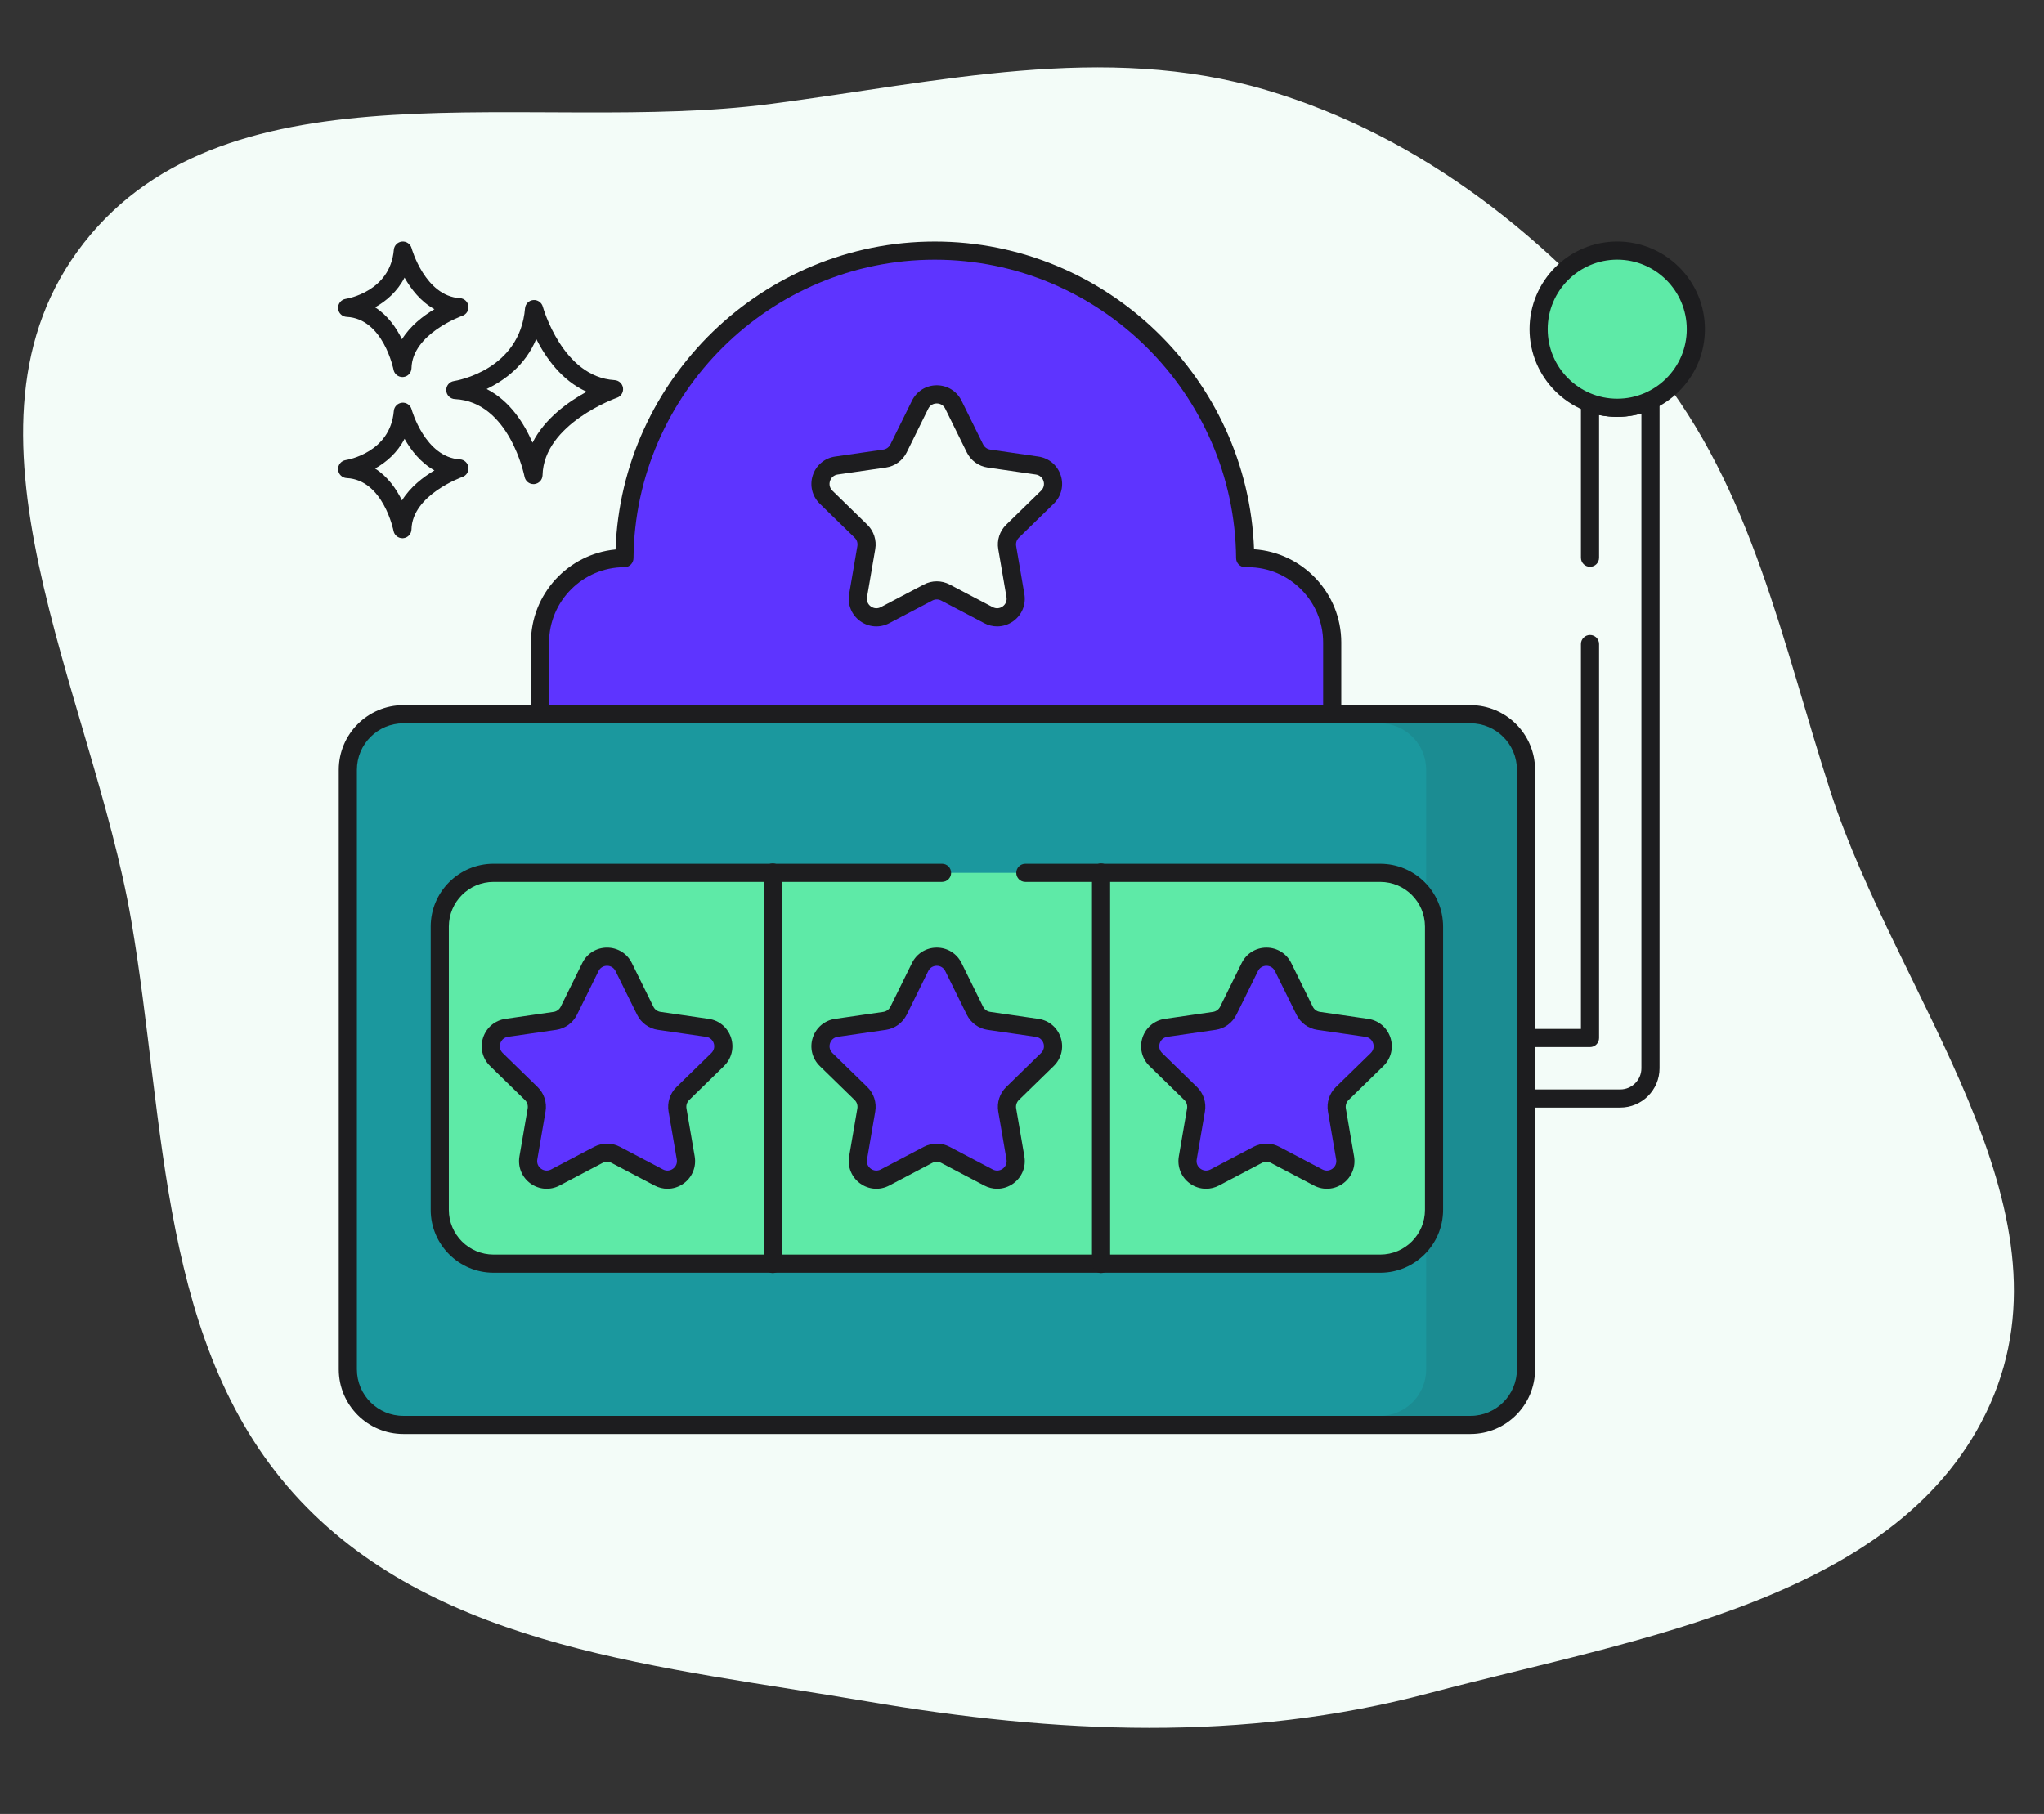 <svg width="169" height="150" viewBox="0 0 169 150" fill="none" xmlns="http://www.w3.org/2000/svg">
<rect x="0" y="0" width="169" height="150" fill="#333333" stroke="none"/>
<path fill-rule="evenodd" clip-rule="evenodd" d="M151.362 65.503C156.874 82.503 171.846 99.742 164.55 116.099C157.339 132.266 135.402 135.445 118.125 140.022C102.794 144.083 87.326 143.364 71.698 140.695C54.926 137.831 36.409 136.388 24.825 124.089C13.059 111.597 13.744 92.915 10.846 76.087C7.591 57.187 -4.964 35.297 6.919 20.103C19.014 4.638 44.012 11.145 63.62 8.607C77.547 6.805 91.261 3.457 104.701 7.449C117.643 11.293 128.342 19.878 136.74 30.327C144.918 40.501 147.35 53.128 151.362 65.503Z" fill="#F3FCF8"/>
<path d="M103.168 46.153H102.953C102.823 32.088 91.388 20.723 77.288 20.723C63.188 20.723 51.753 32.088 51.628 46.153C47.773 46.153 44.648 49.278 44.648 53.133V59.063H110.148V53.133C110.148 49.278 107.023 46.153 103.168 46.153Z" fill="#5E34FF"/>
<path d="M103.686 45.42C103.169 31.324 91.476 19.973 77.288 19.973C63.091 19.973 51.396 31.332 50.894 45.438C46.974 45.809 43.898 49.118 43.898 53.133V59.063C43.898 59.477 44.233 59.813 44.648 59.813H110.148C110.562 59.813 110.898 59.477 110.898 59.063V53.133C110.898 49.045 107.708 45.688 103.686 45.42ZM109.398 58.313H45.398V53.133C45.398 49.698 48.193 46.903 51.628 46.903C52.039 46.903 52.374 46.572 52.378 46.16C52.499 32.548 63.673 21.474 77.287 21.474C90.9 21.474 102.077 32.548 102.203 46.16C102.207 46.572 102.541 46.903 102.953 46.903H103.168C106.603 46.903 109.398 49.698 109.398 53.133V58.313Z" fill="#1D1D1F"/>
<path d="M133.713 33.724C132.923 33.724 132.163 33.584 131.463 33.324V85.839H126.168V90.839H133.963C135.343 90.839 136.463 89.724 136.463 88.339V33.113C135.628 33.503 134.698 33.724 133.713 33.724Z" fill="#F3FCF8"/>
<path d="M136.865 32.481C136.649 32.344 136.378 32.325 136.145 32.434C134.755 33.083 133.131 33.143 131.723 32.62C131.493 32.535 131.236 32.568 131.034 32.708C130.833 32.848 130.713 33.078 130.713 33.324V46.12C130.713 46.534 131.048 46.87 131.463 46.87C131.877 46.87 132.213 46.534 132.213 46.12V34.319C133.359 34.56 134.585 34.519 135.713 34.194V88.338C135.713 89.303 134.928 90.088 133.963 90.088H126.918V86.588H131.463C131.877 86.588 132.213 86.252 132.213 85.838V53.257C132.213 52.843 131.877 52.507 131.463 52.507C131.048 52.507 130.713 52.843 130.713 53.257V85.088H126.168C125.753 85.088 125.418 85.424 125.418 85.838V90.838C125.418 91.252 125.753 91.588 126.168 91.588H133.963C135.755 91.588 137.213 90.13 137.213 88.338V33.114C137.213 32.858 137.082 32.619 136.865 32.481Z" fill="#1D1D1F"/>
<path d="M50.812 31.434C46.511 31.176 44.897 25.422 44.881 25.363C44.785 25.012 44.45 24.779 44.09 24.812C43.727 24.845 43.441 25.133 43.41 25.496C42.98 30.603 37.753 31.478 37.532 31.512C37.151 31.57 36.876 31.907 36.896 32.292C36.916 32.678 37.224 32.985 37.609 33.003C42.123 33.216 43.359 39.362 43.371 39.425C43.44 39.78 43.751 40.033 44.107 40.033C44.128 40.033 44.149 40.032 44.17 40.031C44.552 39.999 44.849 39.684 44.858 39.301C44.955 35.046 50.953 32.912 51.014 32.891C51.352 32.774 51.56 32.434 51.511 32.08C51.462 31.725 51.169 31.455 50.812 31.434ZM44.029 36.607C43.351 35.042 42.175 33.153 40.236 32.169C41.702 31.466 43.441 30.212 44.337 28.032C45.113 29.568 46.437 31.472 48.505 32.394C47 33.213 45.043 34.596 44.029 36.607Z" fill="#1D1D1F"/>
<path d="M38.028 37.986C35.145 37.813 34.042 33.893 34.032 33.853C33.937 33.502 33.605 33.269 33.241 33.302C32.878 33.335 32.591 33.624 32.561 33.986C32.271 37.422 28.738 38.019 28.59 38.043C28.208 38.101 27.933 38.438 27.953 38.823C27.973 39.209 28.282 39.516 28.667 39.534C31.684 39.676 32.529 43.856 32.536 43.897C32.604 44.254 32.916 44.507 33.273 44.507C33.293 44.507 33.314 44.506 33.335 44.505C33.718 44.473 34.014 44.158 34.023 43.774C34.088 40.92 38.189 39.457 38.229 39.443C38.568 39.326 38.776 38.987 38.727 38.632C38.678 38.278 38.386 38.007 38.028 37.986ZM33.236 41.383C32.774 40.441 32.066 39.41 31.013 38.744C31.941 38.223 32.861 37.429 33.448 36.285C33.977 37.222 34.775 38.262 35.919 38.897C34.994 39.447 33.924 40.267 33.236 41.383Z" fill="#1D1D1F"/>
<path d="M38.028 24.657C35.145 24.485 34.042 20.564 34.032 20.525C33.937 20.174 33.605 19.944 33.241 19.974C32.878 20.006 32.591 20.295 32.561 20.658C32.271 24.093 28.737 24.691 28.59 24.714C28.208 24.772 27.933 25.11 27.953 25.495C27.973 25.88 28.282 26.187 28.667 26.205C31.685 26.347 32.529 30.528 32.537 30.569C32.604 30.925 32.916 31.179 33.273 31.179C33.294 31.179 33.314 31.178 33.335 31.176C33.718 31.145 34.014 30.83 34.023 30.446C34.088 27.591 38.189 26.129 38.229 26.115C38.568 25.998 38.776 25.658 38.727 25.304C38.678 24.949 38.386 24.678 38.028 24.657ZM33.236 28.055C32.774 27.112 32.066 26.081 31.013 25.415C31.941 24.894 32.861 24.1 33.448 22.957C33.977 23.894 34.775 24.934 35.919 25.569C34.994 26.119 33.924 26.938 33.236 28.055Z" fill="#1D1D1F"/>
<path d="M133.714 33.721C137.304 33.721 140.214 30.811 140.214 27.221C140.214 23.631 137.304 20.721 133.714 20.721C130.125 20.721 127.214 23.631 127.214 27.221C127.214 30.811 130.125 33.721 133.714 33.721Z" fill="#5EEAA7"/>
<path d="M133.714 19.971C129.717 19.971 126.464 23.224 126.464 27.221C126.464 31.219 129.717 34.471 133.714 34.471C137.712 34.471 140.964 31.219 140.964 27.221C140.964 23.224 137.712 19.971 133.714 19.971ZM133.714 32.971C130.544 32.971 127.964 30.392 127.964 27.221C127.964 24.051 130.544 21.471 133.714 21.471C136.885 21.471 139.464 24.051 139.464 27.221C139.464 30.392 136.885 32.971 133.714 32.971Z" fill="#1D1D1F"/>
<path d="M121.577 59.063H33.352C30.815 59.063 28.759 61.12 28.759 63.657V113.238C28.759 115.775 30.815 117.832 33.352 117.832H121.577C124.114 117.832 126.171 115.775 126.171 113.238V63.657C126.17 61.12 124.114 59.063 121.577 59.063Z" fill="#1B989E"/>
<path d="M121.577 58.313H33.352C30.406 58.313 28.009 60.71 28.009 63.657V113.238C28.009 116.185 30.406 118.582 33.352 118.582H121.577C124.524 118.582 126.921 116.185 126.921 113.238V63.657C126.92 60.71 124.523 58.313 121.577 58.313ZM125.42 113.238C125.42 115.357 123.696 117.082 121.577 117.082H33.352C31.233 117.082 29.509 115.358 29.509 113.238V63.657C29.509 61.538 31.233 59.813 33.352 59.813H121.577C123.696 59.813 125.421 61.537 125.421 63.657V113.238H125.42Z" fill="#1D1D1F"/>
<path d="M114.121 72.175H84.775H77.889H40.807C38.352 72.175 36.361 74.166 36.361 76.621V100.049C36.361 102.504 38.352 104.495 40.807 104.495H114.121C116.577 104.495 118.567 102.504 118.567 100.049V76.621C118.567 74.166 116.577 72.175 114.121 72.175Z" fill="#5EEAA7"/>
<path d="M114.122 71.426H84.776C84.361 71.426 84.026 71.762 84.026 72.176C84.026 72.59 84.361 72.926 84.776 72.926H114.122C116.16 72.926 117.818 74.583 117.818 76.622V100.049C117.818 102.087 116.16 103.745 114.122 103.745H40.807C38.769 103.745 37.111 102.087 37.111 100.049V76.621C37.111 74.583 38.769 72.925 40.807 72.925H77.89C78.304 72.925 78.64 72.589 78.64 72.175C78.64 71.761 78.304 71.425 77.89 71.425H40.807C37.942 71.425 35.611 73.756 35.611 76.621V100.048C35.611 102.913 37.942 105.245 40.807 105.245H114.121C116.987 105.245 119.317 102.914 119.317 100.048V76.621C119.318 73.757 116.987 71.426 114.122 71.426Z" fill="#1D1D1F"/>
<path d="M59.341 87.615C60.252 86.727 59.749 85.18 58.49 84.997L54.506 84.418C54.006 84.345 53.574 84.031 53.35 83.578L51.568 79.968C51.005 78.827 49.378 78.827 48.815 79.968L47.033 83.578C46.81 84.031 46.377 84.345 45.878 84.418L41.893 84.997C40.634 85.18 40.132 86.727 41.043 87.615L43.926 90.425C44.288 90.778 44.453 91.286 44.368 91.784L43.687 95.752C43.472 97.006 44.788 97.962 45.914 97.37L49.478 95.497C49.925 95.262 50.46 95.262 50.907 95.497L54.471 97.37C55.597 97.962 56.913 97.006 56.698 95.752L56.017 91.784C55.932 91.286 56.097 90.778 56.459 90.425L59.341 87.615Z" fill="#5E34FF"/>
<path d="M59.864 88.152C60.492 87.54 60.714 86.643 60.443 85.809C60.172 84.976 59.465 84.38 58.599 84.254L54.614 83.676C54.358 83.639 54.137 83.478 54.023 83.246L52.241 79.635C51.853 78.85 51.068 78.362 50.192 78.362C49.316 78.362 48.531 78.85 48.143 79.635L46.361 83.247C46.246 83.478 46.026 83.639 45.77 83.676L41.785 84.254C40.919 84.38 40.212 84.976 39.941 85.81C39.67 86.643 39.892 87.54 40.52 88.152L43.403 90.962C43.588 91.142 43.672 91.402 43.629 91.657L42.948 95.626C42.8 96.49 43.148 97.345 43.857 97.861C44.566 98.376 45.488 98.443 46.264 98.035L49.828 96.161C50.056 96.041 50.33 96.041 50.559 96.162L54.123 98.035C54.459 98.212 54.825 98.3 55.188 98.3C55.66 98.3 56.128 98.152 56.529 97.861C57.237 97.346 57.586 96.49 57.438 95.626L56.757 91.657C56.714 91.402 56.797 91.143 56.983 90.962L59.864 88.152ZM55.934 89.888C55.395 90.413 55.15 91.17 55.277 91.911L55.958 95.88C56.009 96.181 55.892 96.468 55.645 96.647C55.398 96.827 55.09 96.849 54.819 96.707L51.255 94.834C50.922 94.658 50.556 94.571 50.191 94.571C49.826 94.571 49.461 94.659 49.128 94.833L45.564 96.707C45.294 96.849 44.984 96.827 44.737 96.647C44.49 96.468 44.373 96.18 44.425 95.88L45.105 91.911C45.233 91.17 44.987 90.413 44.448 89.888L41.565 87.078C41.346 86.865 41.272 86.564 41.366 86.274C41.461 85.983 41.697 85.783 41.999 85.739L45.985 85.161C46.73 85.052 47.373 84.585 47.705 83.911L49.486 80.3C49.622 80.026 49.885 79.862 50.191 79.862C50.496 79.862 50.759 80.026 50.894 80.3L52.676 83.911C53.009 84.585 53.652 85.052 54.397 85.161L58.381 85.739C58.683 85.783 58.92 85.983 59.014 86.273C59.109 86.564 59.035 86.865 58.816 87.078L55.934 89.888Z" fill="#1D1D1F"/>
<path d="M113.861 87.615C114.772 86.727 114.269 85.18 113.01 84.997L109.026 84.418C108.526 84.345 108.094 84.031 107.87 83.578L106.088 79.968C105.525 78.827 103.899 78.827 103.335 79.968L101.553 83.578C101.33 84.031 100.897 84.345 100.398 84.418L96.413 84.997C95.154 85.18 94.652 86.727 95.563 87.615L98.446 90.425C98.808 90.778 98.973 91.286 98.888 91.784L98.207 95.752C97.992 97.006 99.308 97.962 100.434 97.37L103.998 95.497C104.445 95.262 104.98 95.262 105.427 95.497L108.991 97.37C110.117 97.962 111.433 97.006 111.218 95.752L110.537 91.784C110.452 91.286 110.617 90.778 110.979 90.425L113.861 87.615Z" fill="#5E34FF"/>
<path d="M114.385 88.152C115.012 87.54 115.234 86.643 114.963 85.81C114.692 84.976 113.986 84.38 113.118 84.254L109.134 83.676C108.878 83.639 108.657 83.478 108.543 83.246L106.761 79.635C106.373 78.85 105.588 78.362 104.712 78.362C103.836 78.362 103.05 78.85 102.663 79.635L100.881 83.246C100.766 83.478 100.545 83.639 100.29 83.676L96.305 84.254C95.438 84.38 94.731 84.976 94.46 85.81C94.189 86.643 94.411 87.54 95.039 88.152L97.922 90.962C98.107 91.142 98.192 91.402 98.148 91.657L97.467 95.626C97.319 96.49 97.667 97.345 98.376 97.861C98.777 98.152 99.245 98.3 99.717 98.3C100.08 98.3 100.445 98.212 100.782 98.035L104.347 96.161C104.576 96.041 104.848 96.041 105.077 96.162L108.641 98.035C109.417 98.443 110.339 98.376 111.048 97.861C111.756 97.346 112.104 96.49 111.956 95.626L111.276 91.658C111.232 91.403 111.316 91.143 111.502 90.962L114.385 88.152ZM110.454 89.888C109.916 90.413 109.67 91.169 109.797 91.911L110.477 95.88C110.529 96.181 110.412 96.468 110.165 96.647C109.918 96.827 109.609 96.849 109.338 96.707L105.775 94.834C105.442 94.658 105.077 94.571 104.711 94.571C104.346 94.571 103.981 94.659 103.648 94.833L100.084 96.707C99.813 96.849 99.504 96.827 99.257 96.647C99.01 96.468 98.893 96.18 98.945 95.88L99.625 91.911C99.752 91.17 99.507 90.413 98.968 89.888L96.085 87.078C95.866 86.864 95.792 86.564 95.886 86.274C95.98 85.983 96.217 85.783 96.519 85.739L100.504 85.161C101.249 85.052 101.892 84.585 102.225 83.911L104.007 80.3C104.142 80.026 104.405 79.862 104.711 79.862C105.016 79.862 105.279 80.026 105.414 80.3L107.196 83.911C107.529 84.585 108.172 85.052 108.917 85.161L112.901 85.739C113.204 85.783 113.441 85.983 113.535 86.274C113.63 86.564 113.556 86.865 113.337 87.078L110.454 89.888Z" fill="#1D1D1F"/>
<path d="M86.601 87.615C87.512 86.727 87.01 85.18 85.751 84.997L81.766 84.418C81.266 84.345 80.834 84.031 80.611 83.578L78.829 79.968C78.266 78.827 76.639 78.827 76.076 79.968L74.294 83.578C74.07 84.031 73.638 84.345 73.138 84.418L69.154 84.997C67.895 85.18 67.392 86.727 68.303 87.615L71.187 90.425C71.549 90.778 71.714 91.286 71.628 91.784L70.948 95.752C70.733 97.006 72.049 97.962 73.175 97.37L76.739 95.497C77.186 95.262 77.72 95.262 78.167 95.497L81.731 97.37C82.857 97.962 84.173 97.006 83.958 95.752L83.278 91.784C83.192 91.286 83.357 90.778 83.719 90.425L86.601 87.615Z" fill="#5E34FF"/>
<path d="M87.125 88.152C87.752 87.54 87.974 86.643 87.703 85.81C87.432 84.976 86.726 84.38 85.859 84.254L81.874 83.676C81.618 83.639 81.397 83.478 81.283 83.246L79.501 79.635C79.114 78.85 78.328 78.362 77.452 78.362C76.576 78.362 75.791 78.85 75.403 79.635L73.621 83.246C73.507 83.478 73.286 83.639 73.03 83.676L69.045 84.254C68.178 84.38 67.471 84.976 67.201 85.81C66.93 86.643 67.152 87.54 67.779 88.152L70.663 90.962C70.848 91.142 70.932 91.402 70.888 91.657L70.208 95.626C70.06 96.49 70.408 97.345 71.117 97.861C71.826 98.376 72.748 98.443 73.523 98.035L77.088 96.161C77.316 96.041 77.589 96.041 77.818 96.162L81.382 98.035C81.719 98.212 82.084 98.3 82.447 98.3C82.919 98.3 83.388 98.152 83.788 97.861C84.497 97.346 84.845 96.49 84.697 95.626L84.017 91.657C83.973 91.402 84.057 91.143 84.242 90.962L87.125 88.152ZM83.195 89.888C82.656 90.413 82.41 91.17 82.537 91.911L83.218 95.88C83.27 96.181 83.153 96.468 82.906 96.647C82.658 96.827 82.35 96.849 82.079 96.707L78.516 94.834C77.85 94.483 77.055 94.484 76.389 94.833L72.825 96.707C72.555 96.849 72.245 96.827 71.998 96.647C71.751 96.468 71.634 96.18 71.686 95.88L72.366 91.911C72.493 91.17 72.248 90.413 71.709 89.888L68.826 87.078C68.607 86.864 68.533 86.564 68.627 86.274C68.721 85.983 68.958 85.783 69.26 85.739L73.245 85.161C73.99 85.052 74.633 84.585 74.966 83.911L76.748 80.3C76.883 80.026 77.146 79.862 77.451 79.862C77.757 79.862 78.02 80.026 78.155 80.3L79.937 83.91C80.27 84.585 80.913 85.052 81.658 85.161L85.642 85.739C85.944 85.783 86.181 85.983 86.276 86.274C86.37 86.564 86.296 86.865 86.077 87.078L83.195 89.888Z" fill="#1D1D1F"/>
<path d="M86.601 41.115C87.512 40.227 87.01 38.68 85.751 38.497L81.766 37.918C81.266 37.845 80.834 37.531 80.611 37.078L78.829 33.468C78.266 32.327 76.639 32.327 76.076 33.468L74.294 37.078C74.07 37.531 73.638 37.845 73.138 37.918L69.154 38.497C67.895 38.68 67.392 40.227 68.303 41.115L71.187 43.925C71.549 44.278 71.714 44.786 71.628 45.284L70.948 49.252C70.733 50.506 72.049 51.462 73.175 50.87L76.739 48.997C77.186 48.762 77.72 48.762 78.167 48.997L81.731 50.87C82.857 51.462 84.173 50.506 83.958 49.252L83.278 45.284C83.192 44.786 83.357 44.278 83.719 43.925L86.601 41.115Z" fill="#F3FCF8"/>
<path d="M87.125 41.652C87.752 41.04 87.974 40.143 87.703 39.31C87.432 38.476 86.726 37.88 85.859 37.754L81.874 37.176C81.618 37.139 81.397 36.978 81.283 36.746L79.501 33.135C79.114 32.35 78.328 31.862 77.452 31.862C76.576 31.862 75.791 32.35 75.403 33.135L73.621 36.746C73.507 36.978 73.286 37.139 73.03 37.176L69.045 37.754C68.178 37.88 67.471 38.476 67.201 39.31C66.93 40.143 67.152 41.04 67.779 41.652L70.663 44.462C70.848 44.642 70.932 44.902 70.888 45.157L70.208 49.126C70.06 49.99 70.408 50.845 71.117 51.361C71.826 51.876 72.748 51.943 73.523 51.535L77.088 49.661C77.316 49.541 77.589 49.541 77.818 49.662L81.382 51.535C81.719 51.712 82.084 51.8 82.447 51.8C82.919 51.8 83.388 51.652 83.788 51.361C84.497 50.846 84.845 49.99 84.697 49.126L84.017 45.157C83.973 44.902 84.057 44.643 84.242 44.462L87.125 41.652ZM83.195 43.388C82.656 43.913 82.41 44.67 82.537 45.411L83.218 49.38C83.27 49.681 83.153 49.968 82.906 50.147C82.658 50.326 82.35 50.349 82.079 50.207L78.516 48.334C77.85 47.983 77.055 47.984 76.389 48.333L72.825 50.207C72.555 50.349 72.245 50.326 71.998 50.147C71.751 49.968 71.634 49.68 71.686 49.38L72.366 45.411C72.493 44.67 72.248 43.913 71.709 43.388L68.826 40.578C68.607 40.364 68.533 40.064 68.627 39.774C68.721 39.483 68.958 39.283 69.26 39.239L73.245 38.661C73.99 38.552 74.633 38.085 74.966 37.411L76.748 33.8C76.883 33.526 77.146 33.362 77.451 33.362C77.757 33.362 78.02 33.526 78.155 33.8L79.937 37.41C80.27 38.085 80.913 38.552 81.658 38.661L85.642 39.239C85.944 39.283 86.181 39.483 86.276 39.774C86.37 40.064 86.296 40.365 86.077 40.578L83.195 43.388Z" fill="#1D1D1F"/>
<path d="M63.893 71.398C63.478 71.398 63.143 71.734 63.143 72.148V104.522C63.143 104.936 63.478 105.272 63.893 105.272C64.307 105.272 64.643 104.936 64.643 104.522V72.148C64.643 71.734 64.307 71.398 63.893 71.398Z" fill="#1D1D1F"/>
<path d="M91.037 71.398C90.623 71.398 90.287 71.734 90.287 72.148V104.522C90.287 104.936 90.623 105.272 91.037 105.272C91.452 105.272 91.787 104.936 91.787 104.522V72.148C91.787 71.734 91.451 71.398 91.037 71.398Z" fill="#1D1D1F"/>
<path d="M121.578 59.813H114.078C116.198 59.813 117.918 61.538 117.918 63.658V73.078C118.788 74.013 119.318 75.258 119.318 76.623V100.048C119.318 101.418 118.788 102.663 117.918 103.588V113.238C117.918 115.358 116.198 117.083 114.078 117.083H121.578C123.698 117.083 125.418 115.358 125.418 113.238V63.658C125.418 61.538 123.698 59.813 121.578 59.813Z" fill="#232222" fill-opacity="0.1"/>
</svg>
